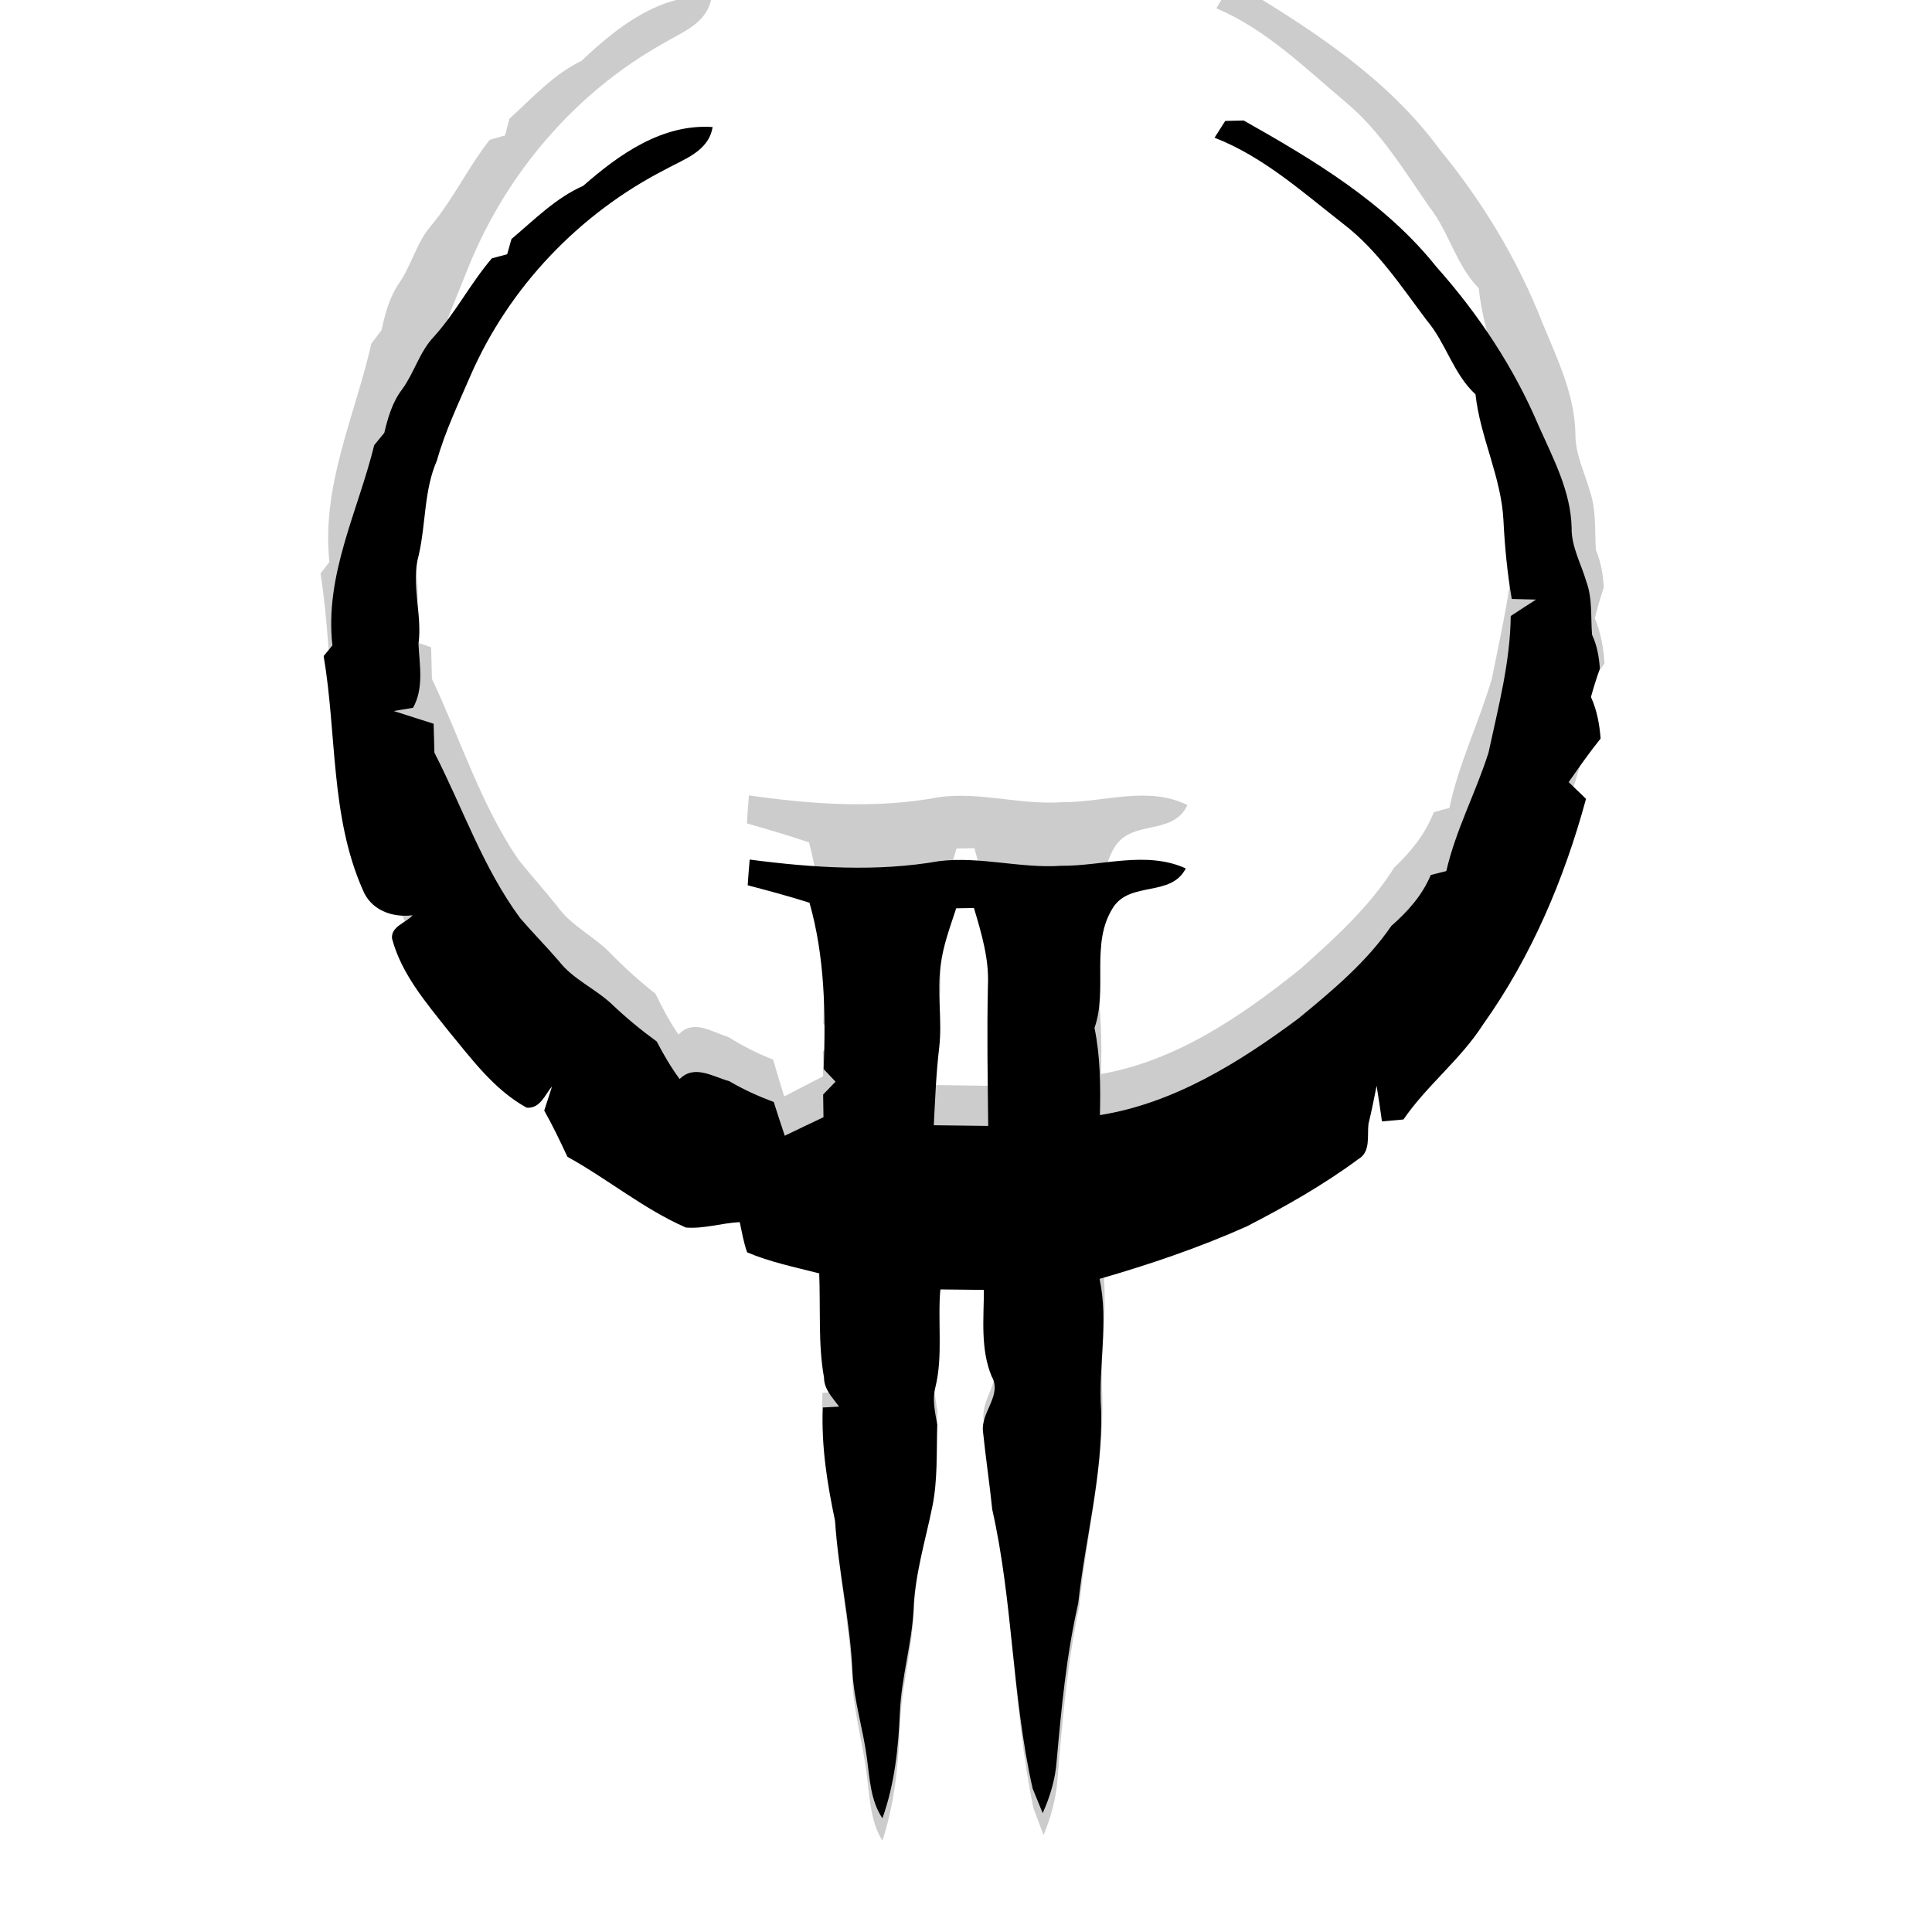 <?xml version="1.0" encoding="UTF-8" standalone="no"?>
<svg
   xmlns:dc="http://purl.org/dc/elements/1.1/"
   xmlns:cc="http://creativecommons.org/ns#"
   xmlns:rdf="http://www.w3.org/1999/02/22-rdf-syntax-ns#"
   xmlns:svg="http://www.w3.org/2000/svg"
   xmlns="http://www.w3.org/2000/svg"
   xmlns:sodipodi="http://sodipodi.sourceforge.net/DTD/sodipodi-0.dtd"
   xmlns:inkscape="http://www.inkscape.org/namespaces/inkscape"
   inkscape:export-ydpi="36"
   inkscape:export-xdpi="36"
   inkscape:export-filename="/home/andreev/Projects/Sailfish/quake2_rpi/spec/Quake2.png"
   inkscape:version="1.0 (4035a4fb49, 2020-05-01)"
   sodipodi:docname="Quake2.svg"
   id="svg5"
   version="1.1"
   viewBox="0 0 256 256"
   height="256pt"
   width="256pt">
  <defs
     id="defs9">
    <filter
       height="1.3"
       y="-0.15"
       width="1.399"
       x="-0.2"
       id="filter1264"
       style="color-interpolation-filters:sRGB"
       inkscape:collect="always">
      <feGaussianBlur
         id="feGaussianBlur1266"
         stdDeviation="15.501"
         inkscape:collect="always" />
    </filter>
  </defs>
  <sodipodi:namedview
     inkscape:current-layer="layer3"
     inkscape:window-maximized="1"
     inkscape:window-y="29"
     inkscape:window-x="0"
     inkscape:cy="149.91144"
     inkscape:cx="101.2112"
     inkscape:zoom="1.7194296"
     units="pt"
     showgrid="false"
     id="namedview7"
     inkscape:window-height="1003"
     inkscape:window-width="1920"
     inkscape:pageshadow="2"
     inkscape:pageopacity="0"
     guidetolerance="10"
     gridtolerance="10"
     objecttolerance="10"
     borderopacity="1"
     bordercolor="#666666"
     pagecolor="#ffffff" />
  <g
     sodipodi:insensitive="true"
     style="display:none"
     inkscape:label="bg"
     id="layer1"
     inkscape:groupmode="layer">
    <rect
       style="fill:#000000;fill-opacity:1;stroke-width:10.444;stroke-linecap:round;stroke-dashoffset:3.78;paint-order:markers fill stroke"
       id="rect838"
       width="256"
       height="256"
       x="0"
       y="0"
       ry="128"
       rx="128" />
  </g>
  <g
     sodipodi:insensitive="true"
     style="display:inline"
     inkscape:label="shadow"
     id="layer3"
     inkscape:groupmode="layer">
    <g
       transform="matrix(0.913,0,0,0.99,11.094,-5.963)"
       style="fill:#cd0000;fill-opacity:1;filter:url(#filter1264)"
       id="#000000ff-3">
      <path
         style="fill:#cdcccc;fill-opacity:1"
         fill="#000000"
         opacity="1"
         d="m 165.94,4.69 c 0.89,-0.02 1.79,-0.04 2.7,-0.06 10.26,5.79 20.67,12.01 28.12,21.36 6.15,6.9 11.32,14.7 14.93,23.22 2.11,4.74 4.68,9.52 4.8,14.84 -0.05,2.77 1.37,5.22 2.13,7.81 0.93,2.49 0.64,5.2 0.85,7.81 0.73,1.56 1.03,3.26 1.14,4.97 -0.49,1.36 -0.92,2.73 -1.3,4.12 0.87,1.91 1.25,3.98 1.41,6.06 -1.65,2.05 -3.16,4.21 -4.66,6.36 0.84,0.81 1.68,1.62 2.53,2.44 -3.17,11.67 -7.97,23.03 -15.02,32.92 -3.27,5.12 -8.19,8.86 -11.62,13.87 -0.78,0.07 -2.35,0.21 -3.14,0.28 -0.24,-1.74 -0.49,-3.46 -0.78,-5.19 -0.37,1.86 -0.74,3.73 -1.19,5.57 -0.2,1.76 0.36,4.1 -1.51,5.15 -5.08,3.76 -10.62,6.89 -16.24,9.79 -6.95,3.1 -14.18,5.56 -21.49,7.66 1.36,6.35 -0.21,12.76 0.23,19.16 0.24,9.53 -2.33,18.76 -3.34,28.17 -1.73,7.57 -2.46,15.31 -3.15,23.03 -0.19,2.64 -0.96,5.2 -2.04,7.61 -0.37,-0.9 -1.1,-2.71 -1.47,-3.61 -3.01,-13.41 -2.86,-27.29 -5.89,-40.7 -0.39,-3.8 -0.96,-7.57 -1.35,-11.37 -0.35,-2.84 2.86,-5.3 1.25,-8.09 -1.64,-4 -1.13,-8.38 -1.12,-12.59 -2.12,-0.03 -4.23,-0.05 -6.35,-0.07 -0.45,4.76 0.42,9.6 -0.73,14.29 -0.49,1.81 -0.03,3.65 0.27,5.44 -0.13,3.99 0.09,8.01 -0.71,11.95 -1.01,5 -2.57,9.93 -2.74,15.05 -0.27,5.05 -1.79,9.94 -2,15 -0.21,5.22 -0.78,10.5 -2.55,15.45 -1.73,-2.58 -1.84,-5.73 -2.25,-8.71 -0.55,-4.25 -1.89,-8.37 -2.12,-12.66 -0.33,-7.4 -2.05,-14.65 -2.54,-22.04 -1.15,-5.44 -2.03,-10.95 -1.78,-16.54 0.59,-0.03 1.78,-0.1 2.37,-0.13 -0.93,-1.29 -2.2,-2.51 -2.2,-4.23 -0.9,-5.02 -0.47,-10.14 -0.7,-15.21 -3.54,-0.91 -7.15,-1.64 -10.52,-3.07 -0.51,-1.43 -0.76,-2.93 -1.08,-4.41 -2.63,0.13 -5.22,1 -7.86,0.79 -6.18,-2.71 -11.4,-7.08 -17.28,-10.32 -1.07,-2.28 -2.15,-4.56 -3.39,-6.75 0.38,-1.19 0.77,-2.37 1.15,-3.55 -1.04,1.22 -1.73,3.29 -3.71,3.13 -4.78,-2.63 -8.06,-7.15 -11.47,-11.27 -3.24,-4.1 -6.81,-8.25 -8.18,-13.41 -0.19,-1.77 2.04,-2.29 3,-3.4 -3.01,0.38 -6.12,-0.77 -7.29,-3.76 -4.72,-10.71 -3.76,-22.74 -5.69,-34.07 0.32,-0.39 0.96,-1.16 1.28,-1.55 -1.17,-10.24 3.73,-19.58 6.1,-29.23 0.37,-0.45 1.11,-1.34 1.47,-1.79 0.53,-2.24 1.18,-4.5 2.61,-6.36 1.76,-2.41 2.52,-5.43 4.58,-7.62 3.22,-3.54 5.4,-7.86 8.51,-11.49 0.56,-0.14 1.67,-0.44 2.23,-0.59 0.16,-0.55 0.47,-1.67 0.63,-2.23 3.32,-2.79 6.44,-5.98 10.47,-7.76 5.24,-4.6 11.54,-9.07 18.88,-8.58 -0.57,3.58 -4.25,4.71 -6.99,6.24 -12.47,6.41 -22.7,17.12 -28.32,29.99 -1.76,4.09 -3.71,8.12 -4.92,12.43 -1.9,4.34 -1.6,9.18 -2.64,13.74 -1.21,4.3 0.54,8.66 -0.05,13.03 0.15,3.14 0.81,6.41 -0.79,9.32 -0.71,0.12 -2.12,0.35 -2.83,0.47 1.94,0.62 3.89,1.23 5.83,1.86 0.03,1.4 0.07,2.81 0.11,4.21 4.14,8.07 7.09,16.81 12.52,24.16 1.82,2.12 3.79,4.11 5.62,6.23 2.07,2.69 5.3,4.02 7.74,6.31 2.06,1.96 4.26,3.78 6.57,5.46 0.98,1.9 2.07,3.75 3.34,5.48 2.15,-2.17 4.88,-0.33 7.24,0.31 2.06,1.21 4.24,2.2 6.49,3.03 0.52,1.65 1.06,3.29 1.61,4.93 1.89,-0.91 3.76,-1.81 5.65,-2.7 -0.02,-1.1 -0.04,-2.2 -0.05,-3.31 0.45,-0.47 1.36,-1.41 1.81,-1.88 -0.43,-0.46 -1.3,-1.38 -1.73,-1.83 0.3,-8.16 0.17,-16.37 -2.07,-24.28 -2.98,-0.95 -6,-1.75 -9.02,-2.55 0.08,-1.25 0.18,-2.5 0.29,-3.75 9.16,1.2 18.56,1.83 27.71,0.22 5.93,-0.71 11.8,1.09 17.74,0.69 6.03,0.05 12.4,-2.24 18.19,0.38 -2.13,4.22 -8.07,1.83 -10.59,5.68 -3.39,5.26 -0.74,11.92 -2.73,17.6 0.86,4.18 0.89,8.47 0.79,12.72 10.79,-1.72 20.33,-7.68 28.96,-14.09 4.93,-4.06 9.93,-8.21 13.57,-13.52 2.39,-2.1 4.51,-4.45 5.75,-7.43 0.56,-0.14 1.7,-0.42 2.27,-0.57 1.37,-5.99 4.31,-11.46 6.16,-17.29 1.41,-6.58 3.17,-13.16 3.24,-19.93 1.22,-0.8 2.45,-1.61 3.69,-2.4 -0.89,-0.02 -2.66,-0.07 -3.54,-0.09 -0.65,-3.79 -1.02,-7.62 -1.21,-11.45 -0.31,-6.35 -3.4,-12.13 -4.08,-18.41 -3.26,-3.01 -4.3,-7.49 -7.12,-10.81 C 191.61,28.83 188.17,23.55 183.19,19.73 177.24,15.1 171.5,9.9 164.38,7.14 c 0.39,-0.62 1.17,-1.84 1.56,-2.45 m -39.26,114.9 c -0.89,2.74 -1.93,5.47 -2.27,8.36 -0.54,3.94 0.24,7.92 -0.2,11.87 -0.46,3.79 -0.6,7.61 -0.8,11.43 2.65,0.04 5.29,0.07 7.94,0.1 -0.07,-6.78 -0.2,-13.56 -0.04,-20.34 0.21,-3.92 -0.93,-7.74 -2.04,-11.46 -0.86,0.01 -1.73,0.03 -2.59,0.04 z"
         id="path2-6" />
    </g>
  </g>
  <g
     sodipodi:insensitive="true"
     style="display:inline"
     inkscape:label="foreground"
     id="layer2"
     inkscape:groupmode="layer">
    <g
       transform="matrix(0.908,0,0,0.908,11.676,11.765)"
       id="#000000ff">
      <path
         fill="#000000"
         opacity="1"
         d="m 165.94,4.69 c 0.89,-0.02 1.79,-0.04 2.7,-0.06 10.26,5.79 20.67,12.01 28.12,21.36 6.15,6.9 11.32,14.7 14.93,23.22 2.11,4.74 4.68,9.52 4.8,14.84 -0.05,2.77 1.37,5.22 2.13,7.81 0.93,2.49 0.64,5.2 0.85,7.81 0.73,1.56 1.03,3.26 1.14,4.97 -0.49,1.36 -0.92,2.73 -1.3,4.12 0.87,1.91 1.25,3.98 1.41,6.06 -1.65,2.05 -3.16,4.21 -4.66,6.36 0.84,0.81 1.68,1.62 2.53,2.44 -3.17,11.67 -7.97,23.03 -15.02,32.92 -3.27,5.12 -8.19,8.86 -11.62,13.87 -0.78,0.07 -2.35,0.21 -3.14,0.28 -0.24,-1.74 -0.49,-3.46 -0.78,-5.19 -0.37,1.86 -0.74,3.73 -1.19,5.57 -0.2,1.76 0.36,4.1 -1.51,5.15 -5.08,3.76 -10.62,6.89 -16.24,9.79 -6.95,3.1 -14.18,5.56 -21.49,7.66 1.36,6.35 -0.21,12.76 0.23,19.16 0.24,9.53 -2.33,18.76 -3.34,28.17 -1.73,7.57 -2.46,15.31 -3.15,23.03 -0.19,2.64 -0.96,5.2 -2.04,7.61 -0.37,-0.9 -1.1,-2.71 -1.47,-3.61 -3.01,-13.41 -2.86,-27.29 -5.89,-40.7 -0.39,-3.8 -0.96,-7.57 -1.35,-11.37 -0.35,-2.84 2.86,-5.3 1.25,-8.09 -1.64,-4 -1.13,-8.38 -1.12,-12.59 -2.12,-0.03 -4.23,-0.05 -6.35,-0.07 -0.45,4.76 0.42,9.6 -0.73,14.29 -0.49,1.81 -0.03,3.65 0.27,5.44 -0.13,3.99 0.09,8.01 -0.71,11.95 -1.01,5 -2.57,9.93 -2.74,15.05 -0.27,5.05 -1.79,9.94 -2,15 -0.21,5.22 -0.78,10.5 -2.55,15.45 -1.73,-2.58 -1.84,-5.73 -2.25,-8.71 -0.55,-4.25 -1.89,-8.37 -2.12,-12.66 -0.33,-7.4 -2.05,-14.65 -2.54,-22.04 -1.15,-5.44 -2.03,-10.95 -1.78,-16.54 0.59,-0.03 1.78,-0.1 2.37,-0.13 -0.93,-1.29 -2.2,-2.51 -2.2,-4.23 -0.9,-5.02 -0.47,-10.14 -0.7,-15.21 -3.54,-0.91 -7.15,-1.64 -10.52,-3.07 -0.51,-1.43 -0.76,-2.93 -1.08,-4.41 -2.63,0.13 -5.22,1 -7.86,0.79 -6.18,-2.71 -11.4,-7.08 -17.28,-10.32 -1.07,-2.28 -2.15,-4.56 -3.39,-6.75 0.38,-1.19 0.77,-2.37 1.15,-3.55 -1.04,1.22 -1.73,3.29 -3.71,3.13 -4.78,-2.63 -8.06,-7.15 -11.47,-11.27 -3.24,-4.1 -6.81,-8.25 -8.18,-13.41 -0.19,-1.77 2.04,-2.29 3,-3.4 -3.01,0.38 -6.12,-0.77 -7.29,-3.76 -4.72,-10.71 -3.76,-22.74 -5.69,-34.07 0.32,-0.39 0.96,-1.16 1.28,-1.55 -1.17,-10.24 3.73,-19.58 6.1,-29.23 0.37,-0.45 1.11,-1.34 1.47,-1.79 0.53,-2.24 1.18,-4.5 2.61,-6.36 1.76,-2.41 2.52,-5.43 4.58,-7.62 3.22,-3.54 5.4,-7.86 8.51,-11.49 0.56,-0.14 1.67,-0.44 2.23,-0.59 0.16,-0.55 0.47,-1.67 0.63,-2.23 3.32,-2.79 6.44,-5.98 10.47,-7.76 5.24,-4.6 11.54,-9.07 18.88,-8.58 -0.57,3.58 -4.25,4.71 -6.99,6.24 -12.47,6.41 -22.7,17.12 -28.32,29.99 -1.76,4.09 -3.71,8.12 -4.92,12.43 -1.9,4.34 -1.6,9.18 -2.64,13.74 -1.21,4.3 0.54,8.66 -0.05,13.03 0.15,3.14 0.81,6.41 -0.79,9.32 -0.71,0.12 -2.12,0.35 -2.83,0.47 1.94,0.62 3.89,1.23 5.83,1.86 0.03,1.4 0.07,2.81 0.11,4.21 4.14,8.07 7.09,16.81 12.52,24.16 1.82,2.12 3.79,4.11 5.62,6.23 2.07,2.69 5.3,4.02 7.74,6.31 2.06,1.96 4.26,3.78 6.57,5.46 0.98,1.9 2.07,3.75 3.34,5.48 2.15,-2.17 4.88,-0.33 7.24,0.31 2.06,1.21 4.24,2.2 6.49,3.03 0.52,1.65 1.06,3.29 1.61,4.93 1.89,-0.91 3.76,-1.81 5.65,-2.7 -0.02,-1.1 -0.04,-2.2 -0.05,-3.31 0.45,-0.47 1.36,-1.41 1.81,-1.88 -0.43,-0.46 -1.3,-1.38 -1.73,-1.83 0.3,-8.16 0.17,-16.37 -2.07,-24.28 -2.98,-0.95 -6,-1.75 -9.02,-2.55 0.08,-1.25 0.18,-2.5 0.29,-3.75 9.16,1.2 18.56,1.83 27.71,0.22 5.93,-0.71 11.8,1.09 17.74,0.69 6.03,0.05 12.4,-2.24 18.19,0.38 -2.13,4.22 -8.07,1.83 -10.59,5.68 -3.39,5.26 -0.74,11.92 -2.73,17.6 0.86,4.18 0.89,8.47 0.79,12.72 10.79,-1.72 20.33,-7.68 28.96,-14.09 4.93,-4.06 9.93,-8.21 13.57,-13.52 2.39,-2.1 4.51,-4.45 5.75,-7.43 0.56,-0.14 1.7,-0.42 2.27,-0.57 1.37,-5.99 4.31,-11.46 6.16,-17.29 1.41,-6.58 3.17,-13.16 3.24,-19.93 1.22,-0.8 2.45,-1.61 3.69,-2.4 -0.89,-0.02 -2.66,-0.07 -3.54,-0.09 -0.65,-3.79 -1.02,-7.62 -1.21,-11.45 -0.31,-6.35 -3.4,-12.13 -4.08,-18.41 -3.26,-3.01 -4.3,-7.49 -7.12,-10.81 C 191.61,28.83 188.17,23.55 183.19,19.73 177.24,15.1 171.5,9.9 164.38,7.14 c 0.39,-0.62 1.17,-1.84 1.56,-2.45 m -39.26,114.9 c -0.89,2.74 -1.93,5.47 -2.27,8.36 -0.54,3.94 0.24,7.92 -0.2,11.87 -0.46,3.79 -0.6,7.61 -0.8,11.43 2.65,0.04 5.29,0.07 7.94,0.1 -0.07,-6.78 -0.2,-13.56 -0.04,-20.34 0.21,-3.92 -0.93,-7.74 -2.04,-11.46 -0.86,0.01 -1.73,0.03 -2.59,0.04 z"
         id="path2" />
    </g>
  </g>
</svg>
